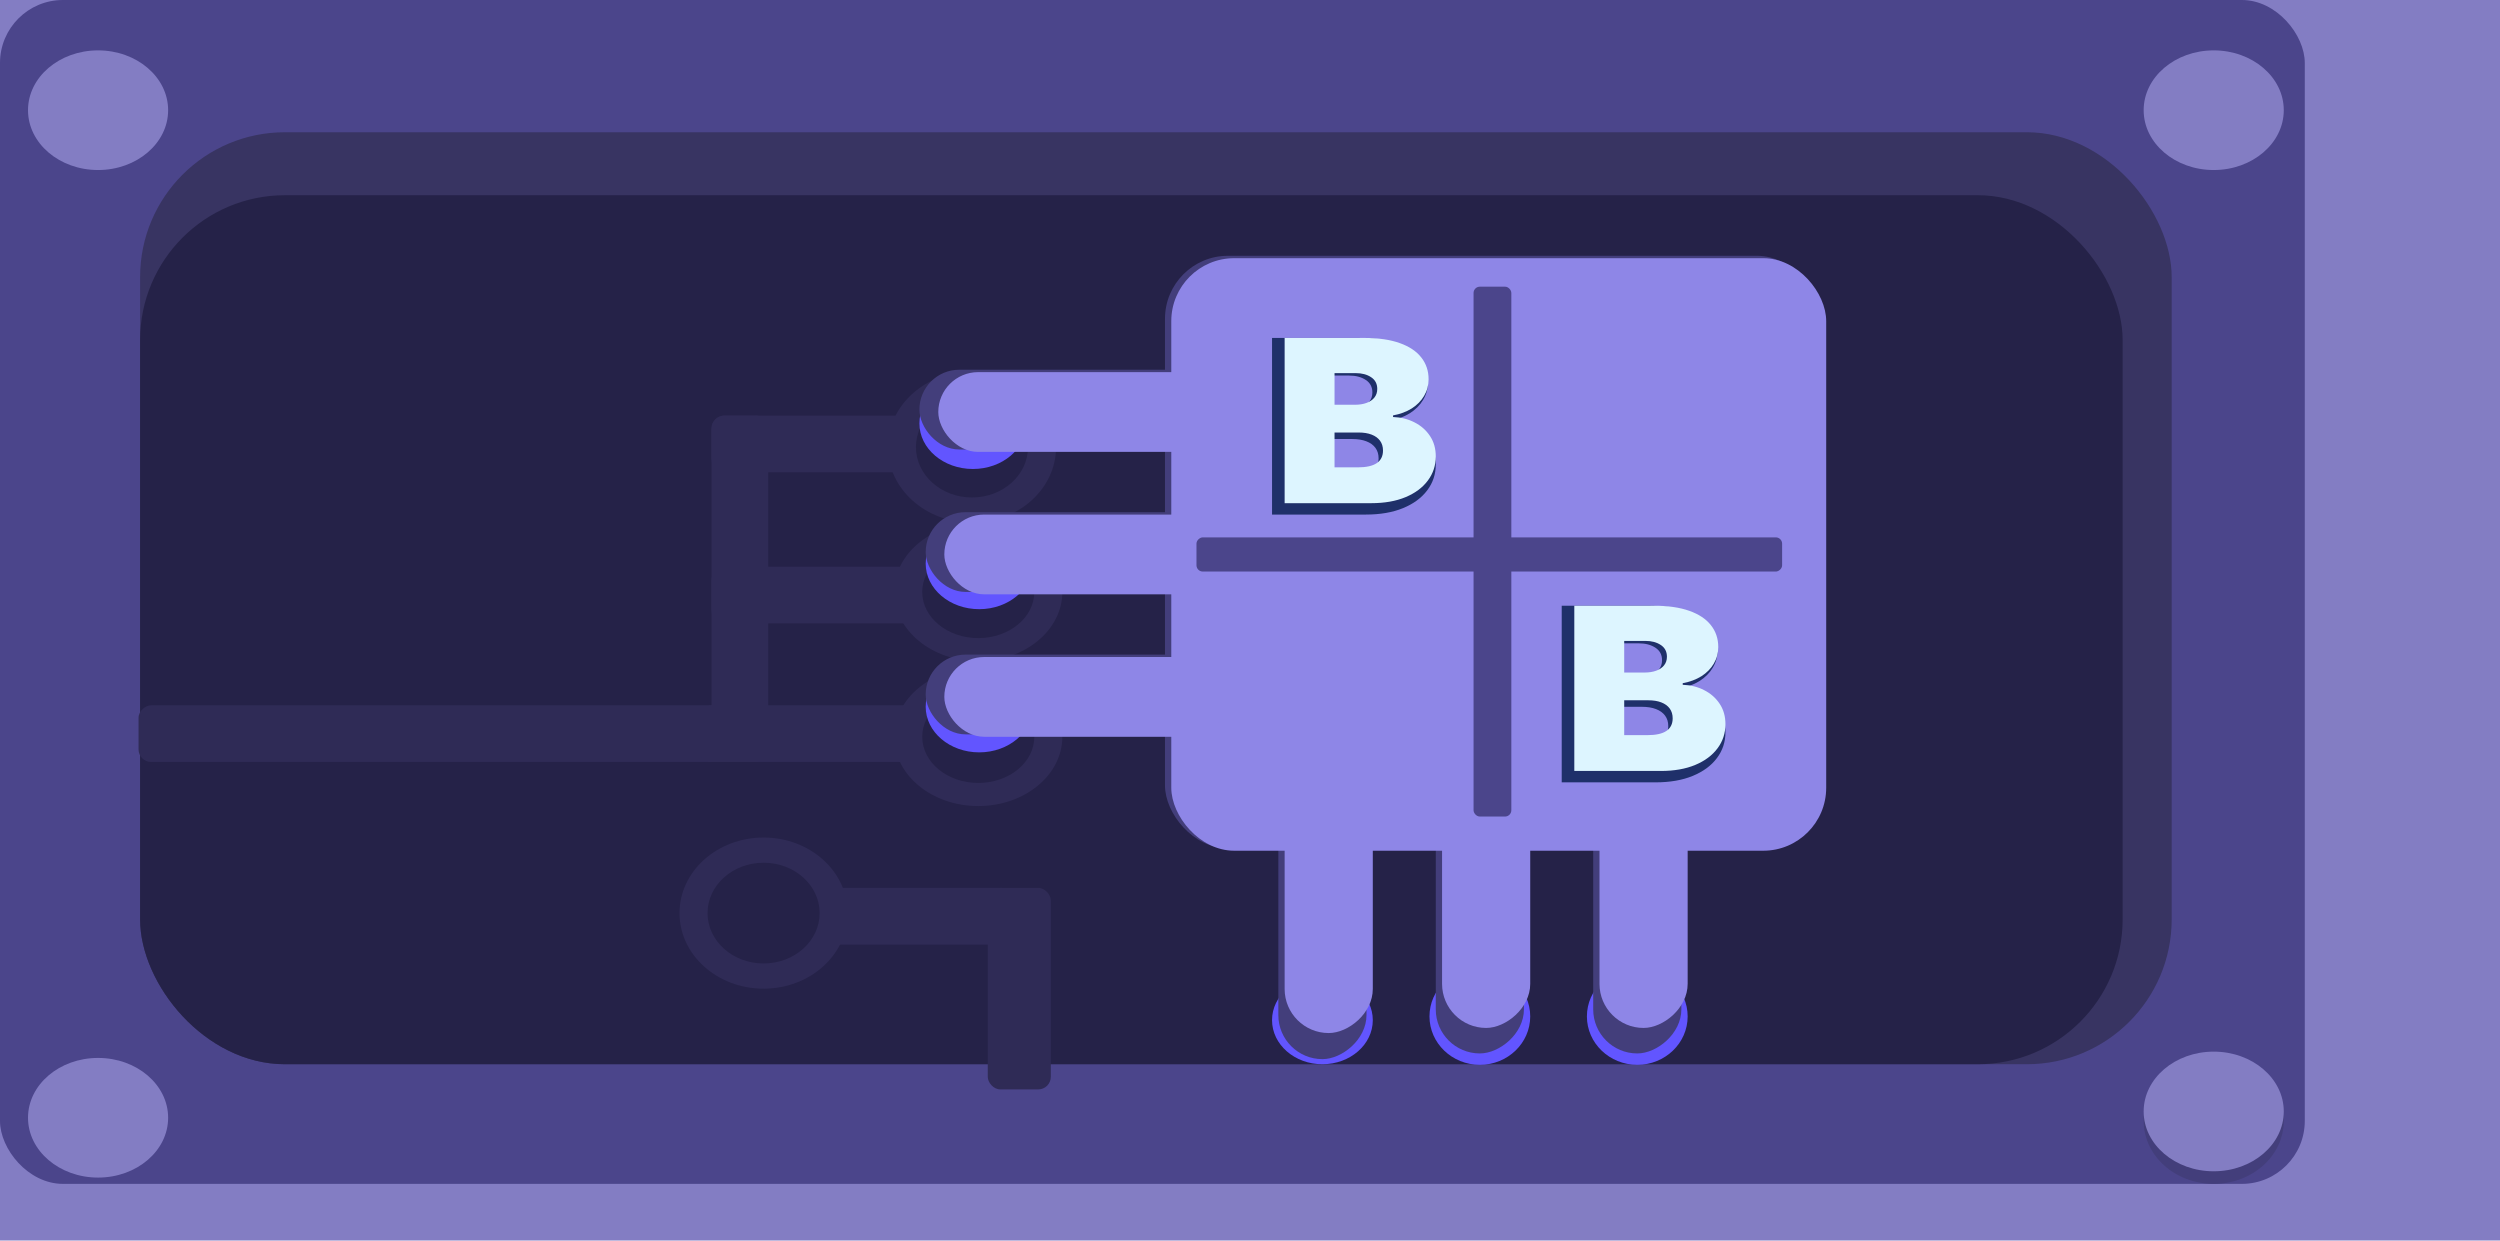 <svg width="397" height="197" viewBox="0 0 397 197" fill="none" xmlns="http://www.w3.org/2000/svg">
<rect x="0" width="397" height="197" fill="#837DC3"/>
<rect width="366" height="188" rx="10" fill="#4B458B"/>
<rect x="22.249" y="21" width="322.614" height="148" rx="23" fill="#383462"/>
<rect x="22.249" y="31" width="314.827" height="138" rx="23" fill="#252248"/>
<g filter="url(#filter0_d_2551_186)">
<ellipse cx="154.35" cy="67" rx="13.35" ry="12" fill="#2F2B56"/>
<ellipse cx="154.35" cy="67" rx="8.9" ry="8" fill="#252248"/>
<ellipse cx="155.35" cy="90" rx="13.35" ry="11" fill="#2F2B56"/>
<ellipse cx="155.35" cy="90" rx="8.9" ry="7.333" fill="#252248"/>
<ellipse cx="155.35" cy="113" rx="13.35" ry="11" fill="#2F2B56"/>
<ellipse cx="155.35" cy="113" rx="8.9" ry="7.333" fill="#252248"/>
<rect x="122" y="108" width="9" height="100" rx="2" transform="rotate(90 122 108)" fill="#2F2B56"/>
<rect x="146" y="108" width="9" height="35" rx="2" transform="rotate(90 146 108)" fill="#2F2B56"/>
<rect x="146" y="86" width="9" height="33" rx="2" transform="rotate(90 146 86)" fill="#2F2B56"/>
<rect x="145" y="62" width="9" height="32" rx="2" transform="rotate(90 145 62)" fill="#2F2B56"/>
<rect x="113" y="62" width="9" height="51" rx="2" fill="#2F2B56"/>
<ellipse cx="121.258" cy="141" rx="12" ry="13.35" transform="rotate(-90 121.258 141)" fill="#2F2B56"/>
<ellipse cx="121.258" cy="141" rx="8" ry="8.9" transform="rotate(-90 121.258 141)" fill="#252248"/>
<path d="M132.383 146L132.383 137L159.082 137L159.082 146L132.383 146Z" fill="#2F2B56"/>
<rect x="156.857" y="137" width="10.012" height="32" rx="2" fill="#2F2B56"/>
</g>
<g filter="url(#filter1_d_2551_186)">
<ellipse cx="351.538" cy="174" rx="11.125" ry="10" fill="#433E7B"/>
</g>
<g filter="url(#filter2_d_2551_186)">
<ellipse cx="351.538" cy="172.5" rx="11.125" ry="9.5" fill="#837DC3"/>
</g>
<g filter="url(#filter3_d_2551_186)">
<ellipse cx="15.574" cy="173.5" rx="11.125" ry="9.5" fill="#837DC3"/>
</g>
<g filter="url(#filter4_d_2551_186)">
<ellipse cx="15.574" cy="13.5" rx="11.125" ry="9.5" fill="#837DC3"/>
</g>
<g filter="url(#filter5_d_2551_186)">
<ellipse cx="351.538" cy="13.5" rx="11.125" ry="9.5" fill="#837DC3"/>
</g>
<rect x="185" y="40.619" width="104" height="94.095" rx="10" fill="#433E7B"/>
<ellipse cx="154.5" cy="67.238" rx="8.5" ry="7.238" fill="#6255FF"/>
<rect x="146" y="58.714" width="47" height="12.667" rx="6.333" fill="#433E7B"/>
<path d="M164 89.5C164 93.497 160.194 96.738 155.5 96.738C150.806 96.738 147 93.497 147 89.5C147 85.502 150.806 82.262 155.5 82.262C160.194 82.262 164 85.502 164 89.5Z" fill="#6255FF"/>
<rect x="147" y="81.333" width="47" height="12.667" rx="6.333" fill="#433E7B"/>
<ellipse cx="155.5" cy="112.238" rx="8.5" ry="7.238" fill="#6255FF"/>
<rect x="147" y="103.952" width="47" height="12.667" rx="6.333" fill="#433E7B"/>
<ellipse cx="210" cy="162" rx="7" ry="8" transform="rotate(-90 210 162)" fill="#6255FF"/>
<rect x="203" y="168.19" width="42.524" height="14" rx="7" transform="rotate(-90 203 168.19)" fill="#433E7B"/>
<ellipse cx="235" cy="161.405" rx="7.69" ry="8" transform="rotate(-90 235 161.405)" fill="#6255FF"/>
<rect x="228" y="167.286" width="42.524" height="14" rx="7" transform="rotate(-90 228 167.286)" fill="#433E7B"/>
<ellipse cx="260" cy="161.405" rx="7.69" ry="8" transform="rotate(-90 260 161.405)" fill="#6255FF"/>
<rect x="253" y="167.286" width="42.524" height="14" rx="7" transform="rotate(-90 253 167.286)" fill="#433E7B"/>
<g filter="url(#filter6_d_2551_186)">
<rect x="186" y="37" width="104" height="94.095" rx="10" fill="#8E86E7"/>
<rect x="149" y="55.095" width="45.042" height="12.667" rx="6.333" fill="#8E86E7"/>
<rect x="149.958" y="77.714" width="45.042" height="12.667" rx="6.333" fill="#8E86E7"/>
<rect x="149.958" y="100.333" width="45.042" height="12.667" rx="6.333" fill="#8E86E7"/>
<rect x="204" y="160.048" width="38.094" height="14" rx="7" transform="rotate(-90 204 160.048)" fill="#8E86E7"/>
<rect x="229" y="159.237" width="38.094" height="14" rx="7" transform="rotate(-90 229 159.237)" fill="#8E86E7"/>
<rect x="254" y="159.237" width="38.094" height="14" rx="7" transform="rotate(-90 254 159.237)" fill="#8E86E7"/>
</g>
<g filter="url(#filter7_i_2551_186)">
<rect x="234" y="41.524" width="6" height="84.143" rx="1" fill="#4B458B"/>
<rect x="283" y="81.334" width="5.429" height="93" rx="1" transform="rotate(90 283 81.334)" fill="#4B458B"/>
</g>
<g filter="url(#filter8_d_2551_186)">
<path d="M248 120.238V92.19H261.71C264.119 92.19 266.141 92.478 267.778 93.053C269.425 93.628 270.665 94.441 271.499 95.491C272.343 96.541 272.765 97.778 272.765 99.202C272.765 100.234 272.508 101.174 271.993 102.024C271.489 102.873 270.778 103.585 269.862 104.16C268.946 104.726 267.876 105.119 266.651 105.338V105.612C268.01 105.657 269.245 105.963 270.356 106.529C271.468 107.086 272.353 107.858 273.012 108.844C273.671 109.821 274 110.971 274 112.295C274 113.829 273.547 115.194 272.641 116.39C271.746 117.586 270.47 118.526 268.812 119.211C267.155 119.896 265.179 120.238 262.884 120.238H248ZM256.584 114.157H260.599C262.04 114.157 263.12 113.92 263.841 113.445C264.561 112.961 264.922 112.249 264.922 111.309C264.922 110.651 264.752 110.095 264.412 109.638C264.072 109.182 263.589 108.835 262.961 108.597C262.343 108.36 261.597 108.241 260.722 108.241H256.584V114.157ZM256.584 103.53H260.105C260.856 103.53 261.52 103.425 262.096 103.215C262.673 103.005 263.12 102.704 263.439 102.311C263.769 101.909 263.933 101.421 263.933 100.846C263.933 99.978 263.584 99.317 262.884 98.86C262.184 98.394 261.298 98.162 260.228 98.162H256.584V103.53Z" fill="#1F306A"/>
</g>
<g filter="url(#filter9_i_2551_186)">
<path d="M250 118.429V92.19H262.656C264.879 92.19 266.746 92.46 268.257 92.998C269.777 93.536 270.922 94.296 271.691 95.278C272.47 96.26 272.86 97.418 272.86 98.75C272.86 99.715 272.622 100.595 272.147 101.389C271.682 102.183 271.026 102.85 270.181 103.388C269.335 103.917 268.347 104.285 267.216 104.49V104.746C268.47 104.788 269.61 105.075 270.637 105.604C271.663 106.125 272.48 106.847 273.088 107.769C273.696 108.683 274 109.759 274 110.998C274 112.433 273.582 113.71 272.746 114.828C271.919 115.947 270.741 116.827 269.211 117.468C267.682 118.108 265.857 118.429 263.739 118.429H250ZM257.924 112.74H261.629C262.96 112.74 263.957 112.518 264.622 112.074C265.287 111.621 265.62 110.955 265.62 110.075C265.62 109.46 265.463 108.939 265.15 108.512C264.836 108.085 264.39 107.761 263.81 107.539C263.24 107.317 262.551 107.206 261.743 107.206H257.924V112.74ZM257.924 102.798H261.173C261.867 102.798 262.48 102.7 263.012 102.504C263.544 102.307 263.957 102.025 264.252 101.658C264.556 101.282 264.708 100.825 264.708 100.287C264.708 99.476 264.385 98.857 263.739 98.43C263.093 97.994 262.276 97.776 261.287 97.776H257.924V102.798Z" fill="#DDF5FF"/>
</g>
<g filter="url(#filter10_d_2551_186)">
<path d="M202 77.714V49.666H215.71C218.119 49.666 220.141 49.954 221.778 50.529C223.425 51.105 224.665 51.917 225.499 52.967C226.343 54.017 226.765 55.254 226.765 56.678C226.765 57.71 226.508 58.651 225.993 59.5C225.489 60.349 224.778 61.061 223.862 61.636C222.946 62.202 221.876 62.595 220.651 62.814V63.088C222.01 63.133 223.245 63.439 224.356 64.005C225.468 64.562 226.353 65.334 227.012 66.32C227.671 67.297 228 68.447 228 69.771C228 71.305 227.547 72.67 226.641 73.866C225.746 75.062 224.47 76.002 222.812 76.687C221.155 77.372 219.179 77.714 216.884 77.714H202ZM210.584 71.633H214.599C216.04 71.633 217.12 71.396 217.841 70.921C218.561 70.437 218.922 69.725 218.922 68.785C218.922 68.127 218.752 67.571 218.412 67.114C218.072 66.658 217.589 66.311 216.961 66.073C216.343 65.836 215.597 65.717 214.722 65.717H210.584V71.633ZM210.584 61.006H214.105C214.856 61.006 215.52 60.901 216.096 60.691C216.673 60.481 217.12 60.18 217.439 59.787C217.769 59.386 217.933 58.897 217.933 58.322C217.933 57.455 217.584 56.792 216.884 56.336C216.184 55.87 215.298 55.638 214.228 55.638H210.584V61.006Z" fill="#1F306A"/>
</g>
<g filter="url(#filter11_i_2551_186)">
<path d="M204 75.905V49.666H216.656C218.879 49.666 220.746 49.935 222.257 50.474C223.777 51.012 224.922 51.772 225.691 52.754C226.47 53.736 226.86 54.894 226.86 56.226C226.86 57.191 226.622 58.071 226.147 58.865C225.682 59.66 225.026 60.326 224.181 60.864C223.335 61.393 222.347 61.761 221.216 61.966V62.222C222.47 62.264 223.61 62.551 224.637 63.08C225.663 63.601 226.48 64.323 227.088 65.245C227.696 66.159 228 67.235 228 68.474C228 69.909 227.582 71.186 226.746 72.305C225.919 73.423 224.741 74.303 223.211 74.944C221.682 75.584 219.857 75.905 217.739 75.905H204ZM211.924 70.216H215.629C216.96 70.216 217.957 69.994 218.622 69.55C219.287 69.097 219.62 68.431 219.62 67.552C219.62 66.936 219.463 66.415 219.15 65.988C218.836 65.561 218.39 65.237 217.81 65.015C217.24 64.793 216.551 64.682 215.743 64.682H211.924V70.216ZM211.924 60.275H215.173C215.867 60.275 216.48 60.176 217.012 59.98C217.544 59.783 217.957 59.502 218.252 59.134C218.556 58.758 218.708 58.301 218.708 57.763C218.708 56.952 218.385 56.333 217.739 55.906C217.093 55.47 216.276 55.252 215.287 55.252H211.924V60.275Z" fill="#DDF5FF"/>
</g>
<defs>
<filter id="filter0_d_2551_186" x="18" y="55" width="154.699" height="122" filterUnits="userSpaceOnUse" color-interpolation-filters="sRGB">
<feFlood flood-opacity="0" result="BackgroundImageFix"/>
<feColorMatrix in="SourceAlpha" type="matrix" values="0 0 0 0 0 0 0 0 0 0 0 0 0 0 0 0 0 0 127 0" result="hardAlpha"/>
<feOffset dy="4"/>
<feGaussianBlur stdDeviation="2"/>
<feComposite in2="hardAlpha" operator="out"/>
<feColorMatrix type="matrix" values="0 0 0 0 0.263 0 0 0 0 0.243 0 0 0 0 0.482 0 0 0 0.5 0"/>
<feBlend mode="normal" in2="BackgroundImageFix" result="effect1_dropShadow_2551_186"/>
<feBlend mode="normal" in="SourceGraphic" in2="effect1_dropShadow_2551_186" result="shape"/>
</filter>
<filter id="filter1_d_2551_186" x="336.413" y="164" width="30.249" height="28" filterUnits="userSpaceOnUse" color-interpolation-filters="sRGB">
<feFlood flood-opacity="0" result="BackgroundImageFix"/>
<feColorMatrix in="SourceAlpha" type="matrix" values="0 0 0 0 0 0 0 0 0 0 0 0 0 0 0 0 0 0 127 0" result="hardAlpha"/>
<feOffset dy="4"/>
<feGaussianBlur stdDeviation="2"/>
<feComposite in2="hardAlpha" operator="out"/>
<feColorMatrix type="matrix" values="0 0 0 0 0 0 0 0 0 0 0 0 0 0 0 0 0 0 0.25 0"/>
<feBlend mode="normal" in2="BackgroundImageFix" result="effect1_dropShadow_2551_186"/>
<feBlend mode="normal" in="SourceGraphic" in2="effect1_dropShadow_2551_186" result="shape"/>
</filter>
<filter id="filter2_d_2551_186" x="336.413" y="163" width="30.249" height="27" filterUnits="userSpaceOnUse" color-interpolation-filters="sRGB">
<feFlood flood-opacity="0" result="BackgroundImageFix"/>
<feColorMatrix in="SourceAlpha" type="matrix" values="0 0 0 0 0 0 0 0 0 0 0 0 0 0 0 0 0 0 127 0" result="hardAlpha"/>
<feOffset dy="4"/>
<feGaussianBlur stdDeviation="2"/>
<feComposite in2="hardAlpha" operator="out"/>
<feColorMatrix type="matrix" values="0 0 0 0 0 0 0 0 0 0 0 0 0 0 0 0 0 0 0.25 0"/>
<feBlend mode="normal" in2="BackgroundImageFix" result="effect1_dropShadow_2551_186"/>
<feBlend mode="normal" in="SourceGraphic" in2="effect1_dropShadow_2551_186" result="shape"/>
</filter>
<filter id="filter3_d_2551_186" x="0.45" y="164" width="30.249" height="27" filterUnits="userSpaceOnUse" color-interpolation-filters="sRGB">
<feFlood flood-opacity="0" result="BackgroundImageFix"/>
<feColorMatrix in="SourceAlpha" type="matrix" values="0 0 0 0 0 0 0 0 0 0 0 0 0 0 0 0 0 0 127 0" result="hardAlpha"/>
<feOffset dy="4"/>
<feGaussianBlur stdDeviation="2"/>
<feComposite in2="hardAlpha" operator="out"/>
<feColorMatrix type="matrix" values="0 0 0 0 0 0 0 0 0 0 0 0 0 0 0 0 0 0 0.25 0"/>
<feBlend mode="normal" in2="BackgroundImageFix" result="effect1_dropShadow_2551_186"/>
<feBlend mode="normal" in="SourceGraphic" in2="effect1_dropShadow_2551_186" result="shape"/>
</filter>
<filter id="filter4_d_2551_186" x="0.45" y="4" width="30.249" height="27" filterUnits="userSpaceOnUse" color-interpolation-filters="sRGB">
<feFlood flood-opacity="0" result="BackgroundImageFix"/>
<feColorMatrix in="SourceAlpha" type="matrix" values="0 0 0 0 0 0 0 0 0 0 0 0 0 0 0 0 0 0 127 0" result="hardAlpha"/>
<feOffset dy="4"/>
<feGaussianBlur stdDeviation="2"/>
<feComposite in2="hardAlpha" operator="out"/>
<feColorMatrix type="matrix" values="0 0 0 0 0 0 0 0 0 0 0 0 0 0 0 0 0 0 0.25 0"/>
<feBlend mode="normal" in2="BackgroundImageFix" result="effect1_dropShadow_2551_186"/>
<feBlend mode="normal" in="SourceGraphic" in2="effect1_dropShadow_2551_186" result="shape"/>
</filter>
<filter id="filter5_d_2551_186" x="336.413" y="4" width="30.249" height="27" filterUnits="userSpaceOnUse" color-interpolation-filters="sRGB">
<feFlood flood-opacity="0" result="BackgroundImageFix"/>
<feColorMatrix in="SourceAlpha" type="matrix" values="0 0 0 0 0 0 0 0 0 0 0 0 0 0 0 0 0 0 127 0" result="hardAlpha"/>
<feOffset dy="4"/>
<feGaussianBlur stdDeviation="2"/>
<feComposite in2="hardAlpha" operator="out"/>
<feColorMatrix type="matrix" values="0 0 0 0 0 0 0 0 0 0 0 0 0 0 0 0 0 0 0.25 0"/>
<feBlend mode="normal" in2="BackgroundImageFix" result="effect1_dropShadow_2551_186"/>
<feBlend mode="normal" in="SourceGraphic" in2="effect1_dropShadow_2551_186" result="shape"/>
</filter>
<filter id="filter6_d_2551_186" x="145" y="37" width="149" height="131.048" filterUnits="userSpaceOnUse" color-interpolation-filters="sRGB">
<feFlood flood-opacity="0" result="BackgroundImageFix"/>
<feColorMatrix in="SourceAlpha" type="matrix" values="0 0 0 0 0 0 0 0 0 0 0 0 0 0 0 0 0 0 127 0" result="hardAlpha"/>
<feOffset dy="4"/>
<feGaussianBlur stdDeviation="2"/>
<feComposite in2="hardAlpha" operator="out"/>
<feColorMatrix type="matrix" values="0 0 0 0 0 0 0 0 0 0.16 0 0 0 0 1 0 0 0 0.25 0"/>
<feBlend mode="normal" in2="BackgroundImageFix" result="effect1_dropShadow_2551_186"/>
<feBlend mode="normal" in="SourceGraphic" in2="effect1_dropShadow_2551_186" result="shape"/>
</filter>
<filter id="filter7_i_2551_186" x="190" y="41.524" width="93" height="88.143" filterUnits="userSpaceOnUse" color-interpolation-filters="sRGB">
<feFlood flood-opacity="0" result="BackgroundImageFix"/>
<feBlend mode="normal" in="SourceGraphic" in2="BackgroundImageFix" result="shape"/>
<feColorMatrix in="SourceAlpha" type="matrix" values="0 0 0 0 0 0 0 0 0 0 0 0 0 0 0 0 0 0 127 0" result="hardAlpha"/>
<feOffset dy="4"/>
<feGaussianBlur stdDeviation="2"/>
<feComposite in2="hardAlpha" operator="arithmetic" k2="-1" k3="1"/>
<feColorMatrix type="matrix" values="0 0 0 0 0 0 0 0 0 0 0 0 0 0 0 0 0 0 0.25 0"/>
<feBlend mode="normal" in2="shape" result="effect1_innerShadow_2551_186"/>
</filter>
<filter id="filter8_d_2551_186" x="244" y="92.19" width="34" height="36.048" filterUnits="userSpaceOnUse" color-interpolation-filters="sRGB">
<feFlood flood-opacity="0" result="BackgroundImageFix"/>
<feColorMatrix in="SourceAlpha" type="matrix" values="0 0 0 0 0 0 0 0 0 0 0 0 0 0 0 0 0 0 127 0" result="hardAlpha"/>
<feOffset dy="4"/>
<feGaussianBlur stdDeviation="2"/>
<feComposite in2="hardAlpha" operator="out"/>
<feColorMatrix type="matrix" values="0 0 0 0 0 0 0 0 0 0.639 0 0 0 0 0.998 0 0 0 0.25 0"/>
<feBlend mode="normal" in2="BackgroundImageFix" result="effect1_dropShadow_2551_186"/>
<feBlend mode="normal" in="SourceGraphic" in2="effect1_dropShadow_2551_186" result="shape"/>
</filter>
<filter id="filter9_i_2551_186" x="250" y="92.19" width="24" height="30.238" filterUnits="userSpaceOnUse" color-interpolation-filters="sRGB">
<feFlood flood-opacity="0" result="BackgroundImageFix"/>
<feBlend mode="normal" in="SourceGraphic" in2="BackgroundImageFix" result="shape"/>
<feColorMatrix in="SourceAlpha" type="matrix" values="0 0 0 0 0 0 0 0 0 0 0 0 0 0 0 0 0 0 127 0" result="hardAlpha"/>
<feOffset dy="4"/>
<feGaussianBlur stdDeviation="2"/>
<feComposite in2="hardAlpha" operator="arithmetic" k2="-1" k3="1"/>
<feColorMatrix type="matrix" values="0 0 0 0 0 0 0 0 0 0.639 0 0 0 0 0.998 0 0 0 0.25 0"/>
<feBlend mode="normal" in2="shape" result="effect1_innerShadow_2551_186"/>
</filter>
<filter id="filter10_d_2551_186" x="198" y="49.666" width="34" height="36.048" filterUnits="userSpaceOnUse" color-interpolation-filters="sRGB">
<feFlood flood-opacity="0" result="BackgroundImageFix"/>
<feColorMatrix in="SourceAlpha" type="matrix" values="0 0 0 0 0 0 0 0 0 0 0 0 0 0 0 0 0 0 127 0" result="hardAlpha"/>
<feOffset dy="4"/>
<feGaussianBlur stdDeviation="2"/>
<feComposite in2="hardAlpha" operator="out"/>
<feColorMatrix type="matrix" values="0 0 0 0 0 0 0 0 0 0.639 0 0 0 0 0.998 0 0 0 0.25 0"/>
<feBlend mode="normal" in2="BackgroundImageFix" result="effect1_dropShadow_2551_186"/>
<feBlend mode="normal" in="SourceGraphic" in2="effect1_dropShadow_2551_186" result="shape"/>
</filter>
<filter id="filter11_i_2551_186" x="204" y="49.666" width="24" height="30.238" filterUnits="userSpaceOnUse" color-interpolation-filters="sRGB">
<feFlood flood-opacity="0" result="BackgroundImageFix"/>
<feBlend mode="normal" in="SourceGraphic" in2="BackgroundImageFix" result="shape"/>
<feColorMatrix in="SourceAlpha" type="matrix" values="0 0 0 0 0 0 0 0 0 0 0 0 0 0 0 0 0 0 127 0" result="hardAlpha"/>
<feOffset dy="4"/>
<feGaussianBlur stdDeviation="2"/>
<feComposite in2="hardAlpha" operator="arithmetic" k2="-1" k3="1"/>
<feColorMatrix type="matrix" values="0 0 0 0 0 0 0 0 0 0.639 0 0 0 0 0.998 0 0 0 0.25 0"/>
<feBlend mode="normal" in2="shape" result="effect1_innerShadow_2551_186"/>
</filter>
</defs>
</svg>
